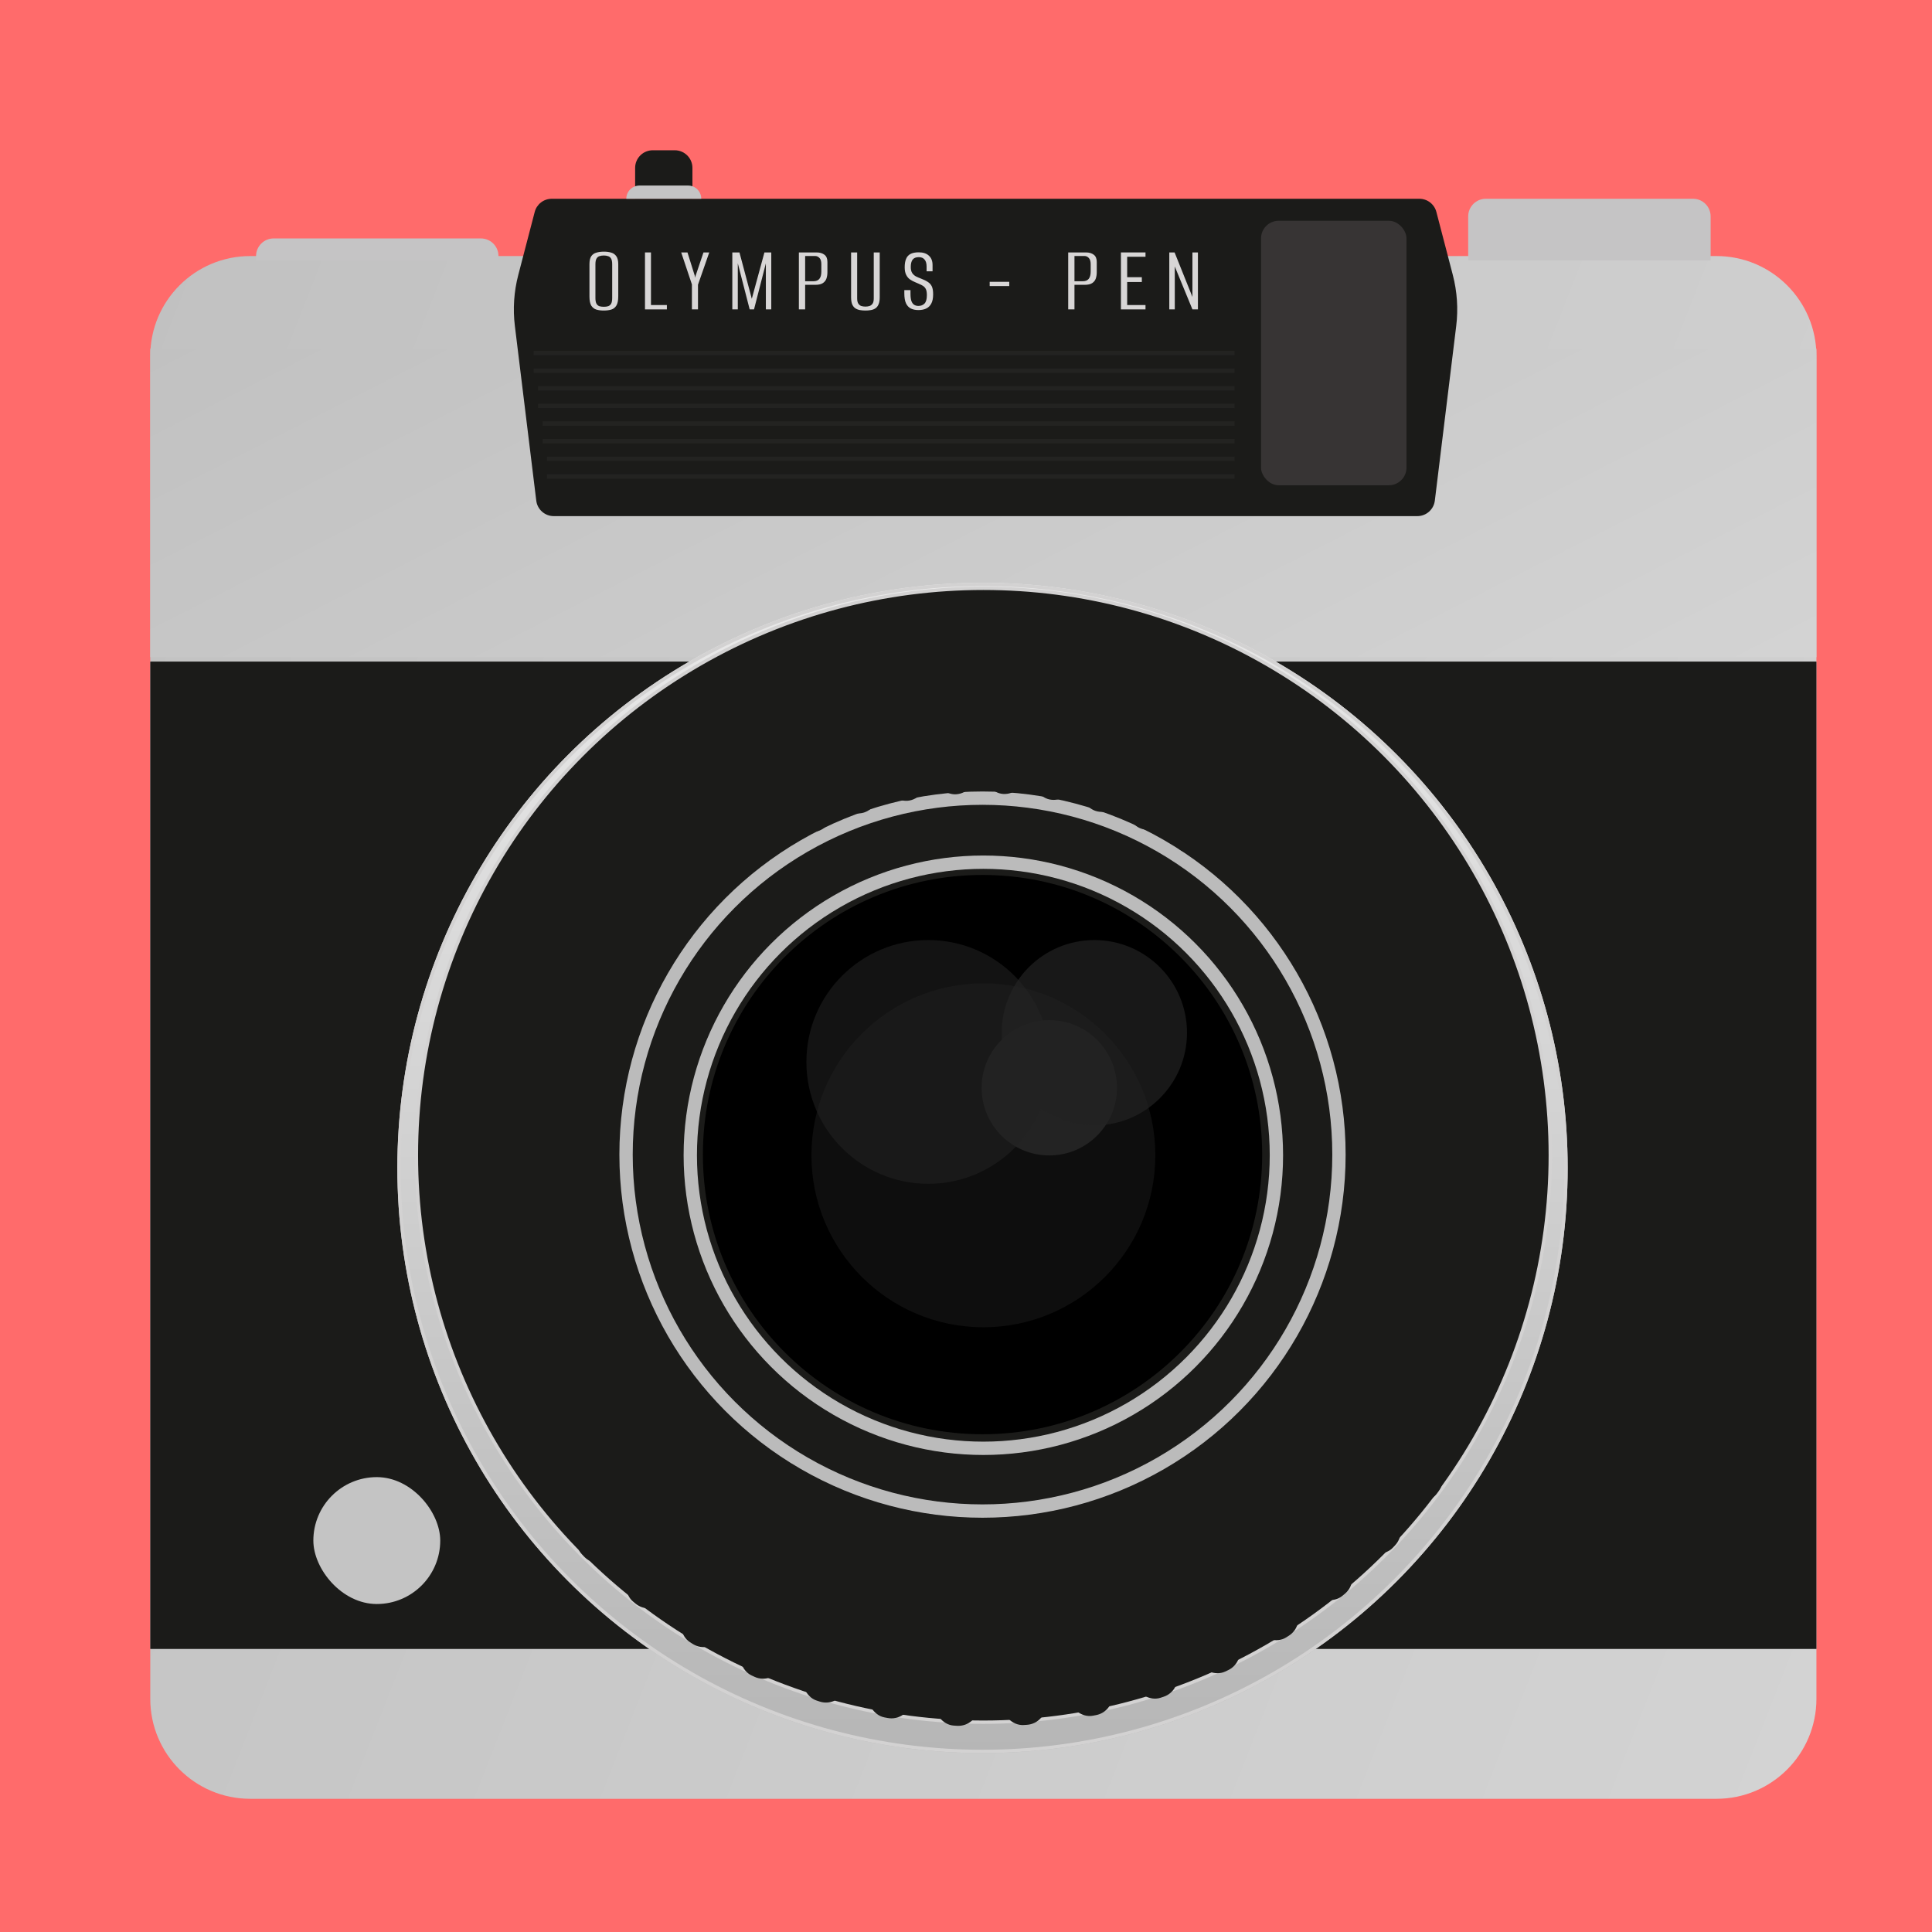 <svg width="90" height="90" viewBox="0 0 90 90" fill="none" xmlns="http://www.w3.org/2000/svg">
<rect width="90" height="90" fill="#FF6B6B"/>
<g filter="url(#filter0_d_2380_6171)">
<path d="M7 16.79C7 14.218 9.085 12.133 11.657 12.133H79.959C82.531 12.133 84.616 14.218 84.616 16.79V79.343C84.616 81.915 82.531 84 79.959 84H11.657C9.085 84 7 81.915 7 79.343V16.79Z" fill="url(#paint0_linear_2380_6171)"/>
</g>
<g filter="url(#filter1_d_2380_6171)">
<rect x="7" y="16.445" width="77.616" height="14.373" fill="url(#paint1_linear_2380_6171)"/>
</g>
<rect x="7" y="30.819" width="77.616" height="45.995" fill="#1B1B19"/>
<g filter="url(#filter2_d_2380_6171)">
<rect x="14.597" y="68.189" width="5.911" height="5.911" rx="2.955" fill="#C4C4C4"/>
</g>
<g filter="url(#filter3_d_2380_6171)">
<circle cx="45.769" cy="53.786" r="27.259" fill="url(#paint2_linear_2380_6171)"/>
<circle cx="45.769" cy="53.786" r="27.181" stroke="#D3D2D2" stroke-width="0.155"/>
</g>
<circle cx="45.808" cy="53.816" r="26.41" fill="#1B1B19" stroke="#D3D2D2" stroke-width="0.155"/>
<circle cx="45.769" cy="53.786" r="16.605" fill="#1B1B19" stroke="#BBBBBB" stroke-width="0.621"/>
<circle cx="45.808" cy="53.816" r="13.652" fill="#1B1B19" stroke="#BBBBBB" stroke-width="0.621"/>
<circle cx="45.77" cy="53.786" r="13.027" fill="url(#paint3_linear_2380_6171)"/>
<circle cx="48.88" cy="50.675" r="3.15" fill="#232323"/>
<circle cx="50.979" cy="48.108" r="4.316" fill="#232323" fill-opacity="0.7"/>
<circle cx="43.242" cy="49.469" r="5.677" fill="#232323" fill-opacity="0.56"/>
<circle cx="45.81" cy="53.819" r="8.01" fill="#232323" fill-opacity="0.4"/>
<g filter="url(#filter4_i_2380_6171)">
<rect x="19.936" y="55.2" width="2.053" height="4.312" rx="0.951" transform="rotate(-90 19.936 55.2)" fill="#1B1B19"/>
<rect x="19.976" y="51.942" width="2.053" height="4.312" rx="0.951" transform="rotate(-82.8 19.976 51.942)" fill="#1B1B19"/>
<rect x="20.425" y="48.714" width="2.053" height="4.312" rx="0.951" transform="rotate(-75.6 20.425 48.714)" fill="#1B1B19"/>
<rect x="21.274" y="45.568" width="2.053" height="4.312" rx="0.951" transform="rotate(-68.4 21.274 45.568)" fill="#1B1B19"/>
<rect x="22.511" y="42.553" width="2.053" height="4.312" rx="0.951" transform="rotate(-61.2 22.511 42.553)" fill="#1B1B19"/>
<rect x="24.116" y="39.717" width="2.053" height="4.312" rx="0.951" transform="rotate(-54 24.116 39.717)" fill="#1B1B19"/>
<rect x="26.064" y="37.105" width="2.053" height="4.312" rx="0.951" transform="rotate(-46.8 26.064 37.105)" fill="#1B1B19"/>
<rect x="28.323" y="34.757" width="2.053" height="4.312" rx="0.951" transform="rotate(-39.6 28.323 34.757)" fill="#1B1B19"/>
<rect x="30.86" y="32.711" width="2.053" height="4.312" rx="0.951" transform="rotate(-32.4 30.86 32.711)" fill="#1B1B19"/>
<rect x="33.633" y="30.999" width="2.053" height="4.312" rx="0.951" transform="rotate(-25.2 33.633 30.999)" fill="#1B1B19"/>
<rect x="36.598" y="29.648" width="2.053" height="4.312" rx="0.951" transform="rotate(-18 36.598 29.648)" fill="#1B1B19"/>
<rect x="39.709" y="28.68" width="2.053" height="4.312" rx="0.951" transform="rotate(-10.8 39.709 28.68)" fill="#1B1B19"/>
<rect x="42.918" y="28.108" width="2.053" height="4.312" rx="0.951" transform="rotate(-3.6 42.918 28.108)" fill="#1B1B19"/>
<rect x="46.172" y="27.944" width="2.053" height="4.312" rx="0.951" transform="rotate(3.6 46.172 27.944)" fill="#1B1B19"/>
<rect x="49.422" y="28.189" width="2.053" height="4.312" rx="0.951" transform="rotate(10.8 49.422 28.189)" fill="#1B1B19"/>
<rect x="52.615" y="28.839" width="2.053" height="4.312" rx="0.951" transform="rotate(18 52.615 28.839)" fill="#1B1B19"/>
<rect x="55.701" y="29.884" width="2.053" height="4.312" rx="0.951" transform="rotate(25.2 55.701 29.884)" fill="#1B1B19"/>
<rect x="58.633" y="31.308" width="2.053" height="4.312" rx="0.951" transform="rotate(32.4 58.633 31.308)" fill="#1B1B19"/>
<rect x="61.362" y="33.088" width="2.053" height="4.312" rx="0.951" transform="rotate(39.6 61.362 33.088)" fill="#1B1B19"/>
<rect x="63.847" y="35.196" width="2.053" height="4.312" rx="0.951" transform="rotate(46.8 63.847 35.196)" fill="#1B1B19"/>
<rect x="66.048" y="37.599" width="2.053" height="4.312" rx="0.951" transform="rotate(54 66.048 37.599)" fill="#1B1B19"/>
<rect x="67.931" y="40.258" width="2.053" height="4.312" rx="0.951" transform="rotate(61.2 67.931 40.258)" fill="#1B1B19"/>
<rect x="69.466" y="43.133" width="2.053" height="4.312" rx="0.951" transform="rotate(68.4 69.466 43.133)" fill="#1B1B19"/>
<rect x="70.627" y="46.178" width="2.053" height="4.312" rx="0.951" transform="rotate(75.6 70.627 46.178)" fill="#1B1B19"/>
<rect x="71.399" y="49.343" width="2.053" height="4.312" rx="0.951" transform="rotate(82.8 71.399 49.343)" fill="#1B1B19"/>
<rect x="71.768" y="52.581" width="2.053" height="4.312" rx="0.951" transform="rotate(90 71.768 52.581)" fill="#1B1B19"/>
<rect x="71.727" y="55.84" width="2.053" height="4.312" rx="0.951" transform="rotate(97.2 71.727 55.84)" fill="#1B1B19"/>
<rect x="71.279" y="59.067" width="2.053" height="4.312" rx="0.951" transform="rotate(104.4 71.279 59.067)" fill="#1B1B19"/>
<rect x="70.43" y="62.214" width="2.053" height="4.312" rx="0.951" transform="rotate(111.6 70.43 62.214)" fill="#1B1B19"/>
<rect x="69.193" y="65.228" width="2.053" height="4.312" rx="0.951" transform="rotate(118.8 69.193 65.228)" fill="#1B1B19"/>
<rect x="67.588" y="68.064" width="2.053" height="4.312" rx="0.951" transform="rotate(126 67.588 68.064)" fill="#1B1B19"/>
<rect x="65.64" y="70.677" width="2.053" height="4.312" rx="0.951" transform="rotate(133.2 65.64 70.677)" fill="#1B1B19"/>
<rect x="63.38" y="73.025" width="2.053" height="4.312" rx="0.951" transform="rotate(140.4 63.38 73.025)" fill="#1B1B19"/>
<rect x="60.844" y="75.071" width="2.053" height="4.312" rx="0.951" transform="rotate(147.6 60.844 75.071)" fill="#1B1B19"/>
<rect x="58.071" y="76.782" width="2.053" height="4.312" rx="0.951" transform="rotate(154.8 58.071 76.782)" fill="#1B1B19"/>
<rect x="55.105" y="78.133" width="2.053" height="4.312" rx="0.951" transform="rotate(162 55.105 78.133)" fill="#1B1B19"/>
<rect x="51.994" y="79.102" width="2.053" height="4.312" rx="0.951" transform="rotate(169.2 51.994 79.102)" fill="#1B1B19"/>
<rect x="48.786" y="79.673" width="2.053" height="4.312" rx="0.951" transform="rotate(176.4 48.786 79.673)" fill="#1B1B19"/>
<rect x="45.531" y="79.838" width="2.053" height="4.312" rx="0.951" transform="rotate(-176.4 45.531 79.838)" fill="#1B1B19"/>
<rect x="42.282" y="79.593" width="2.053" height="4.312" rx="0.951" transform="rotate(-169.2 42.282 79.593)" fill="#1B1B19"/>
<rect x="39.089" y="78.943" width="2.053" height="4.312" rx="0.951" transform="rotate(-162 39.089 78.943)" fill="#1B1B19"/>
<rect x="36.002" y="77.898" width="2.053" height="4.312" rx="0.951" transform="rotate(-154.8 36.002 77.898)" fill="#1B1B19"/>
<rect x="33.071" y="76.474" width="2.053" height="4.312" rx="0.951" transform="rotate(-147.6 33.071 76.474)" fill="#1B1B19"/>
<rect x="30.341" y="74.694" width="2.053" height="4.312" rx="0.951" transform="rotate(-140.4 30.341 74.694)" fill="#1B1B19"/>
<rect x="27.856" y="72.586" width="2.053" height="4.312" rx="0.951" transform="rotate(-133.2 27.856 72.586)" fill="#1B1B19"/>
<rect x="25.655" y="70.183" width="2.053" height="4.312" rx="0.951" transform="rotate(-126 25.655 70.183)" fill="#1B1B19"/>
<rect x="23.773" y="67.523" width="2.053" height="4.312" rx="0.951" transform="rotate(-118.8 23.773 67.523)" fill="#1B1B19"/>
<rect x="22.238" y="64.649" width="2.053" height="4.312" rx="0.951" transform="rotate(-111.6 22.238 64.649)" fill="#1B1B19"/>
<rect x="21.076" y="61.604" width="2.053" height="4.312" rx="0.951" transform="rotate(-104.4 21.076 61.604)" fill="#1B1B19"/>
<rect x="20.305" y="58.438" width="2.053" height="4.312" rx="0.951" transform="rotate(-97.2 20.305 58.438)" fill="#1B1B19"/>
</g>
<g filter="url(#filter5_i_2380_6171)">
<rect x="24.453" y="54.869" width="1.902" height="3.856" rx="0.951" transform="rotate(-90 24.453 54.869)" fill="#1B1B19"/>
<rect x="24.486" y="52.19" width="1.902" height="3.856" rx="0.951" transform="rotate(-82.8 24.486 52.19)" fill="#1B1B19"/>
<rect x="24.855" y="49.537" width="1.902" height="3.856" rx="0.951" transform="rotate(-75.6 24.855 49.537)" fill="#1B1B19"/>
<rect x="25.553" y="46.95" width="1.902" height="3.856" rx="0.951" transform="rotate(-68.4 25.553 46.95)" fill="#1B1B19"/>
<rect x="26.57" y="44.472" width="1.902" height="3.856" rx="0.951" transform="rotate(-61.2 26.57 44.472)" fill="#1B1B19"/>
<rect x="27.889" y="42.14" width="1.902" height="3.856" rx="0.951" transform="rotate(-54 27.889 42.14)" fill="#1B1B19"/>
<rect x="29.491" y="39.993" width="1.902" height="3.856" rx="0.951" transform="rotate(-46.8 29.491 39.993)" fill="#1B1B19"/>
<rect x="31.349" y="38.062" width="1.902" height="3.856" rx="0.951" transform="rotate(-39.6 31.349 38.062)" fill="#1B1B19"/>
<rect x="33.434" y="36.38" width="1.902" height="3.856" rx="0.951" transform="rotate(-32.4 33.434 36.38)" fill="#1B1B19"/>
<rect x="35.713" y="34.973" width="1.902" height="3.856" rx="0.951" transform="rotate(-25.2 35.713 34.973)" fill="#1B1B19"/>
<rect x="38.151" y="33.862" width="1.902" height="3.856" rx="0.951" transform="rotate(-18 38.151 33.862)" fill="#1B1B19"/>
<rect x="40.709" y="33.066" width="1.902" height="3.856" rx="0.951" transform="rotate(-10.8 40.709 33.066)" fill="#1B1B19"/>
<rect x="43.347" y="32.596" width="1.902" height="3.856" rx="0.951" transform="rotate(-3.6 43.347 32.596)" fill="#1B1B19"/>
<rect x="46.023" y="32.461" width="1.902" height="3.856" rx="0.951" transform="rotate(3.6 46.023 32.461)" fill="#1B1B19"/>
<rect x="48.694" y="32.663" width="1.902" height="3.856" rx="0.951" transform="rotate(10.8 48.694 32.663)" fill="#1B1B19"/>
<rect x="51.319" y="33.197" width="1.902" height="3.856" rx="0.951" transform="rotate(18 51.319 33.197)" fill="#1B1B19"/>
<rect x="53.856" y="34.056" width="1.902" height="3.856" rx="0.951" transform="rotate(25.2 53.856 34.056)" fill="#1B1B19"/>
<rect x="56.266" y="35.227" width="1.902" height="3.856" rx="0.951" transform="rotate(32.4 56.266 35.227)" fill="#1B1B19"/>
<rect x="58.51" y="36.69" width="1.902" height="3.856" rx="0.951" transform="rotate(39.6 58.51 36.69)" fill="#1B1B19"/>
<rect x="60.553" y="38.423" width="1.902" height="3.856" rx="0.951" transform="rotate(46.8 60.553 38.423)" fill="#1B1B19"/>
<rect x="62.363" y="40.398" width="1.902" height="3.856" rx="0.951" transform="rotate(54 62.363 40.398)" fill="#1B1B19"/>
<rect x="63.91" y="42.585" width="1.902" height="3.856" rx="0.951" transform="rotate(61.2 63.91 42.585)" fill="#1B1B19"/>
<rect x="65.172" y="44.948" width="1.902" height="3.856" rx="0.951" transform="rotate(68.4 65.172 44.948)" fill="#1B1B19"/>
<rect x="66.127" y="47.451" width="1.902" height="3.856" rx="0.951" transform="rotate(75.6 66.127 47.451)" fill="#1B1B19"/>
<rect x="66.761" y="50.054" width="1.902" height="3.856" rx="0.951" transform="rotate(82.8 66.761 50.054)" fill="#1B1B19"/>
<rect x="67.064" y="52.716" width="1.902" height="3.856" rx="0.951" transform="rotate(90 67.064 52.716)" fill="#1B1B19"/>
<rect x="67.031" y="55.395" width="1.902" height="3.856" rx="0.951" transform="rotate(97.2 67.031 55.395)" fill="#1B1B19"/>
<rect x="66.663" y="58.048" width="1.902" height="3.856" rx="0.951" transform="rotate(104.4 66.663 58.048)" fill="#1B1B19"/>
<rect x="65.965" y="60.635" width="1.902" height="3.856" rx="0.951" transform="rotate(111.6 65.965 60.635)" fill="#1B1B19"/>
<rect x="64.948" y="63.113" width="1.902" height="3.856" rx="0.951" transform="rotate(118.8 64.948 63.113)" fill="#1B1B19"/>
<rect x="63.628" y="65.445" width="1.902" height="3.856" rx="0.951" transform="rotate(126 63.628 65.445)" fill="#1B1B19"/>
<rect x="62.027" y="67.592" width="1.902" height="3.856" rx="0.951" transform="rotate(133.2 62.027 67.592)" fill="#1B1B19"/>
<rect x="60.169" y="69.522" width="1.902" height="3.856" rx="0.951" transform="rotate(140.4 60.169 69.522)" fill="#1B1B19"/>
<rect x="58.084" y="71.204" width="1.902" height="3.856" rx="0.951" transform="rotate(147.6 58.084 71.204)" fill="#1B1B19"/>
<rect x="55.805" y="72.612" width="1.902" height="3.856" rx="0.951" transform="rotate(154.8 55.805 72.612)" fill="#1B1B19"/>
<rect x="53.367" y="73.723" width="1.902" height="3.856" rx="0.951" transform="rotate(162 53.367 73.723)" fill="#1B1B19"/>
<rect x="50.809" y="74.519" width="1.902" height="3.856" rx="0.951" transform="rotate(169.2 50.809 74.519)" fill="#1B1B19"/>
<rect x="48.171" y="74.988" width="1.902" height="3.856" rx="0.951" transform="rotate(176.4 48.171 74.988)" fill="#1B1B19"/>
<rect x="45.495" y="75.124" width="1.902" height="3.856" rx="0.951" transform="rotate(-176.4 45.495 75.124)" fill="#1B1B19"/>
<rect x="42.824" y="74.922" width="1.902" height="3.856" rx="0.951" transform="rotate(-169.2 42.824 74.922)" fill="#1B1B19"/>
<rect x="40.199" y="74.388" width="1.902" height="3.856" rx="0.951" transform="rotate(-162 40.199 74.388)" fill="#1B1B19"/>
<rect x="37.662" y="73.529" width="1.902" height="3.856" rx="0.951" transform="rotate(-154.8 37.662 73.529)" fill="#1B1B19"/>
<rect x="35.252" y="72.358" width="1.902" height="3.856" rx="0.951" transform="rotate(-147.6 35.252 72.358)" fill="#1B1B19"/>
<rect x="33.008" y="70.895" width="1.902" height="3.856" rx="0.951" transform="rotate(-140.4 33.008 70.895)" fill="#1B1B19"/>
<rect x="30.965" y="69.162" width="1.902" height="3.856" rx="0.951" transform="rotate(-133.2 30.965 69.162)" fill="#1B1B19"/>
<rect x="29.155" y="67.186" width="1.902" height="3.856" rx="0.951" transform="rotate(-126 29.155 67.186)" fill="#1B1B19"/>
<rect x="27.607" y="65" width="1.902" height="3.856" rx="0.951" transform="rotate(-118.8 27.607 65)" fill="#1B1B19"/>
<rect x="26.346" y="62.636" width="1.902" height="3.856" rx="0.951" transform="rotate(-111.6 26.346 62.636)" fill="#1B1B19"/>
<rect x="25.391" y="60.134" width="1.902" height="3.856" rx="0.951" transform="rotate(-104.4 25.391 60.134)" fill="#1B1B19"/>
<rect x="24.756" y="57.531" width="1.902" height="3.856" rx="0.951" transform="rotate(-97.2 24.756 57.531)" fill="#1B1B19"/>
</g>
<path d="M24.909 9.873C25.003 9.511 25.33 9.259 25.704 9.259H66.117C66.491 9.259 66.818 9.511 66.912 9.873L67.677 12.806C67.88 13.583 67.934 14.39 67.836 15.187L66.84 23.321C66.79 23.733 66.44 24.043 66.025 24.043H25.796C25.381 24.043 25.031 23.733 24.981 23.321L23.985 15.187C23.887 14.39 23.941 13.583 24.144 12.806L24.909 9.873Z" fill="#1B1B19"/>
<path d="M24.864 16.445L57.512 16.445" stroke="#232321" stroke-width="0.205"/>
<path d="M24.864 17.267L57.512 17.267" stroke="#232321" stroke-width="0.205"/>
<path d="M25.069 18.088L57.512 18.088" stroke="#232321" stroke-width="0.205"/>
<path d="M25.069 18.909L57.512 18.909" stroke="#232321" stroke-width="0.205"/>
<path d="M25.275 19.731L57.512 19.731" stroke="#232321" stroke-width="0.205"/>
<path d="M25.275 20.552L57.512 20.552" stroke="#232321" stroke-width="0.205"/>
<path d="M25.48 21.373L57.512 21.373" stroke="#232321" stroke-width="0.205"/>
<path d="M25.48 22.195L57.512 22.195" stroke="#232321" stroke-width="0.205"/>
<path d="M54.47 14.413V11.759H54.717L55.548 13.833V11.759H55.804V14.413H55.548L54.726 12.414V14.413H54.47Z" fill="#D8D6D6"/>
<path d="M52.217 14.413V11.759H53.362V11.961H52.508V12.913H53.191V13.137H52.508V14.21H53.362V14.413H52.217Z" fill="#D8D6D6"/>
<path d="M49.761 14.413V11.759H50.583C50.736 11.759 50.859 11.794 50.952 11.866C51.044 11.935 51.091 12.046 51.091 12.199V12.688C51.091 12.79 51.076 12.886 51.046 12.976C51.016 13.062 50.961 13.133 50.88 13.187C50.799 13.241 50.682 13.268 50.529 13.268H50.053V14.413H49.761ZM50.053 13.101H50.444C50.564 13.101 50.654 13.065 50.714 12.993C50.776 12.919 50.808 12.805 50.808 12.652V12.306C50.808 12.175 50.779 12.079 50.722 12.019C50.666 11.956 50.597 11.925 50.516 11.925H50.053V13.101Z" fill="#D8D6D6"/>
<path d="M46.103 13.326V13.128H47.015V13.326H46.103Z" fill="#D8D6D6"/>
<path d="M42.782 14.444C42.647 14.444 42.531 14.42 42.432 14.372C42.336 14.324 42.261 14.245 42.207 14.134C42.153 14.02 42.127 13.863 42.127 13.663V13.514C42.174 13.514 42.222 13.514 42.27 13.514C42.321 13.514 42.369 13.514 42.414 13.514V13.681C42.414 13.83 42.429 13.947 42.459 14.031C42.492 14.112 42.535 14.169 42.589 14.201C42.646 14.235 42.71 14.251 42.782 14.251C42.899 14.251 42.993 14.215 43.065 14.143C43.14 14.068 43.177 13.937 43.177 13.748C43.177 13.613 43.158 13.513 43.119 13.447C43.08 13.378 43.02 13.324 42.939 13.285C42.858 13.243 42.76 13.199 42.643 13.151C42.547 13.112 42.46 13.065 42.382 13.011C42.308 12.955 42.249 12.881 42.207 12.791C42.165 12.702 42.144 12.588 42.144 12.45C42.144 12.294 42.165 12.166 42.207 12.064C42.249 11.959 42.318 11.881 42.414 11.83C42.51 11.78 42.637 11.754 42.796 11.754C43.002 11.754 43.161 11.806 43.272 11.911C43.385 12.013 43.442 12.158 43.442 12.347V12.639C43.397 12.639 43.351 12.639 43.303 12.639C43.258 12.639 43.212 12.639 43.164 12.639V12.414C43.164 12.271 43.132 12.163 43.069 12.091C43.01 12.016 42.92 11.979 42.8 11.979C42.668 11.979 42.572 12.018 42.513 12.095C42.456 12.17 42.427 12.286 42.427 12.441C42.427 12.558 42.45 12.651 42.495 12.72C42.54 12.786 42.598 12.838 42.67 12.877C42.742 12.913 42.818 12.946 42.899 12.976C43.034 13.027 43.143 13.08 43.227 13.137C43.31 13.191 43.372 13.261 43.411 13.348C43.45 13.435 43.469 13.556 43.469 13.712C43.469 13.895 43.439 14.04 43.379 14.148C43.322 14.252 43.242 14.329 43.137 14.377C43.035 14.422 42.917 14.444 42.782 14.444Z" fill="#D8D6D6"/>
<path d="M40.316 14.466C40.224 14.466 40.137 14.459 40.056 14.444C39.975 14.429 39.903 14.401 39.84 14.359C39.78 14.317 39.733 14.255 39.697 14.175C39.664 14.091 39.647 13.98 39.647 13.842V11.759H39.93V13.901C39.93 14.008 39.948 14.089 39.984 14.143C40.02 14.197 40.066 14.235 40.123 14.255C40.183 14.273 40.248 14.282 40.316 14.282C40.382 14.282 40.445 14.273 40.505 14.255C40.565 14.235 40.613 14.197 40.649 14.143C40.685 14.089 40.703 14.008 40.703 13.901V11.759H40.981V13.842C40.981 13.98 40.963 14.091 40.927 14.175C40.894 14.255 40.848 14.317 40.788 14.359C40.728 14.401 40.656 14.429 40.572 14.444C40.492 14.459 40.406 14.466 40.316 14.466Z" fill="#D8D6D6"/>
<path d="M37.215 14.413V11.759H38.036C38.189 11.759 38.312 11.794 38.405 11.866C38.497 11.935 38.544 12.046 38.544 12.199V12.688C38.544 12.79 38.529 12.886 38.499 12.976C38.469 13.062 38.414 13.133 38.333 13.187C38.252 13.241 38.135 13.268 37.983 13.268H37.507V14.413H37.215ZM37.507 13.101H37.897C38.017 13.101 38.107 13.065 38.167 12.993C38.23 12.919 38.261 12.805 38.261 12.652V12.306C38.261 12.175 38.233 12.079 38.176 12.019C38.119 11.956 38.05 11.925 37.969 11.925H37.507V13.101Z" fill="#D8D6D6"/>
<path d="M34.114 14.413V11.759H34.447L35.022 13.919L35.61 11.759H35.929V14.413H35.677V12.266L35.125 14.413H34.923L34.37 12.266V14.413H34.114Z" fill="#D8D6D6"/>
<path d="M32.232 14.413V13.249L31.733 11.759H32.025L32.367 12.85L32.385 12.94L32.403 12.85L32.771 11.759H33.04L32.515 13.263V14.413H32.232Z" fill="#D8D6D6"/>
<path d="M30.046 14.413V11.759H30.325V14.21H31.066V14.413H30.046Z" fill="#D8D6D6"/>
<path d="M28.123 14.466C27.994 14.466 27.881 14.451 27.782 14.422C27.683 14.392 27.604 14.33 27.544 14.238C27.487 14.142 27.459 13.998 27.459 13.806V12.311C27.459 12.143 27.487 12.018 27.544 11.934C27.604 11.85 27.684 11.794 27.786 11.768C27.888 11.738 28.003 11.723 28.132 11.723C28.261 11.723 28.375 11.738 28.473 11.768C28.575 11.797 28.654 11.854 28.711 11.938C28.771 12.022 28.801 12.146 28.801 12.311V13.802C28.801 13.996 28.771 14.142 28.711 14.238C28.654 14.33 28.575 14.392 28.473 14.422C28.375 14.451 28.258 14.466 28.123 14.466ZM28.128 14.291C28.206 14.291 28.273 14.282 28.33 14.264C28.39 14.243 28.436 14.204 28.469 14.148C28.502 14.088 28.518 13.999 28.518 13.883V12.311C28.518 12.194 28.502 12.107 28.469 12.05C28.436 11.991 28.39 11.952 28.33 11.934C28.27 11.913 28.203 11.902 28.128 11.902C28.05 11.902 27.981 11.913 27.921 11.934C27.864 11.952 27.819 11.991 27.786 12.05C27.753 12.107 27.737 12.194 27.737 12.311V13.883C27.737 13.999 27.753 14.088 27.786 14.148C27.819 14.204 27.864 14.243 27.921 14.264C27.981 14.282 28.05 14.291 28.128 14.291Z" fill="#D8D6D6"/>
<path d="M29.587 7.821C29.587 7.368 29.954 7 30.408 7H31.435C31.888 7 32.256 7.368 32.256 7.821V9.259H29.587V7.821Z" fill="#1B1B19"/>
<path d="M29.176 9.259C29.176 8.918 29.452 8.643 29.792 8.643H32.051C32.391 8.643 32.667 8.918 32.667 9.259V9.259H29.176V9.259Z" fill="#C5C4C5"/>
<rect x="58.744" y="10.285" width="6.776" height="12.32" rx="0.821" fill="#373434"/>
<path d="M68.394 10.08C68.394 9.626 68.762 9.259 69.216 9.259H78.867C79.32 9.259 79.688 9.626 79.688 10.08V12.133H68.394V10.08Z" fill="#C5C4C5"/>
<path d="M11.928 11.928C11.928 11.474 12.296 11.107 12.749 11.107H22.4C22.854 11.107 23.221 11.474 23.221 11.928V12.133H11.928V11.928Z" fill="#C5C4C5"/>
<defs>
<filter id="filter0_d_2380_6171" x="6.097" y="11.024" width="79.423" height="73.674" filterUnits="userSpaceOnUse" color-interpolation-filters="sRGB">
<feFlood flood-opacity="0" result="BackgroundImageFix"/>
<feColorMatrix in="SourceAlpha" type="matrix" values="0 0 0 0 0 0 0 0 0 0 0 0 0 0 0 0 0 0 127 0" result="hardAlpha"/>
<feOffset dy="-0.205"/>
<feGaussianBlur stdDeviation="0.452"/>
<feComposite in2="hardAlpha" operator="out"/>
<feColorMatrix type="matrix" values="0 0 0 0 0 0 0 0 0 0 0 0 0 0 0 0 0 0 0.09 0"/>
<feBlend mode="normal" in2="BackgroundImageFix" result="effect1_dropShadow_2380_6171"/>
<feBlend mode="normal" in="SourceGraphic" in2="effect1_dropShadow_2380_6171" result="shape"/>
</filter>
<filter id="filter1_d_2380_6171" x="6.097" y="15.336" width="79.423" height="16.18" filterUnits="userSpaceOnUse" color-interpolation-filters="sRGB">
<feFlood flood-opacity="0" result="BackgroundImageFix"/>
<feColorMatrix in="SourceAlpha" type="matrix" values="0 0 0 0 0 0 0 0 0 0 0 0 0 0 0 0 0 0 127 0" result="hardAlpha"/>
<feOffset dy="-0.205"/>
<feGaussianBlur stdDeviation="0.452"/>
<feComposite in2="hardAlpha" operator="out"/>
<feColorMatrix type="matrix" values="0 0 0 0 0 0 0 0 0 0 0 0 0 0 0 0 0 0 0.09 0"/>
<feBlend mode="normal" in2="BackgroundImageFix" result="effect1_dropShadow_2380_6171"/>
<feBlend mode="normal" in="SourceGraphic" in2="effect1_dropShadow_2380_6171" result="shape"/>
</filter>
<filter id="filter2_d_2380_6171" x="13.976" y="68.189" width="7.152" height="7.152" filterUnits="userSpaceOnUse" color-interpolation-filters="sRGB">
<feFlood flood-opacity="0" result="BackgroundImageFix"/>
<feColorMatrix in="SourceAlpha" type="matrix" values="0 0 0 0 0 0 0 0 0 0 0 0 0 0 0 0 0 0 127 0" result="hardAlpha"/>
<feOffset dy="0.621"/>
<feGaussianBlur stdDeviation="0.31"/>
<feColorMatrix type="matrix" values="0 0 0 0 0 0 0 0 0 0 0 0 0 0 0 0 0 0 1 0"/>
<feBlend mode="normal" in2="BackgroundImageFix" result="effect1_dropShadow_2380_6171"/>
<feBlend mode="normal" in="SourceGraphic" in2="effect1_dropShadow_2380_6171" result="shape"/>
</filter>
<filter id="filter3_d_2380_6171" x="16.958" y="25.595" width="57.623" height="57.623" filterUnits="userSpaceOnUse" color-interpolation-filters="sRGB">
<feFlood flood-opacity="0" result="BackgroundImageFix"/>
<feColorMatrix in="SourceAlpha" type="matrix" values="0 0 0 0 0 0 0 0 0 0 0 0 0 0 0 0 0 0 127 0" result="hardAlpha"/>
<feOffset dy="0.621"/>
<feGaussianBlur stdDeviation="0.776"/>
<feColorMatrix type="matrix" values="0 0 0 0 0 0 0 0 0 0 0 0 0 0 0 0 0 0 0.2 0"/>
<feBlend mode="normal" in2="BackgroundImageFix" result="effect1_dropShadow_2380_6171"/>
<feBlend mode="normal" in="SourceGraphic" in2="effect1_dropShadow_2380_6171" result="shape"/>
</filter>
<filter id="filter4_i_2380_6171" x="19.936" y="28.002" width="51.831" height="52.045" filterUnits="userSpaceOnUse" color-interpolation-filters="sRGB">
<feFlood flood-opacity="0" result="BackgroundImageFix"/>
<feBlend mode="normal" in="SourceGraphic" in2="BackgroundImageFix" result="shape"/>
<feColorMatrix in="SourceAlpha" type="matrix" values="0 0 0 0 0 0 0 0 0 0 0 0 0 0 0 0 0 0 127 0" result="hardAlpha"/>
<feOffset dy="0.616"/>
<feGaussianBlur stdDeviation="0.133"/>
<feComposite in2="hardAlpha" operator="arithmetic" k2="-1" k3="1"/>
<feColorMatrix type="matrix" values="0 0 0 0 1 0 0 0 0 1 0 0 0 0 1 0 0 0 0.19 0"/>
<feBlend mode="normal" in2="shape" result="effect1_innerShadow_2380_6171"/>
</filter>
<filter id="filter5_i_2380_6171" x="24.453" y="32.519" width="42.611" height="42.813" filterUnits="userSpaceOnUse" color-interpolation-filters="sRGB">
<feFlood flood-opacity="0" result="BackgroundImageFix"/>
<feBlend mode="normal" in="SourceGraphic" in2="BackgroundImageFix" result="shape"/>
<feColorMatrix in="SourceAlpha" type="matrix" values="0 0 0 0 0 0 0 0 0 0 0 0 0 0 0 0 0 0 127 0" result="hardAlpha"/>
<feOffset dy="0.616"/>
<feGaussianBlur stdDeviation="0.133"/>
<feComposite in2="hardAlpha" operator="arithmetic" k2="-1" k3="1"/>
<feColorMatrix type="matrix" values="0 0 0 0 1 0 0 0 0 1 0 0 0 0 1 0 0 0 0.19 0"/>
<feBlend mode="normal" in2="shape" result="effect1_innerShadow_2380_6171"/>
</filter>
<linearGradient id="paint0_linear_2380_6171" x1="7.9" y1="7.978" x2="99.451" y2="43.918" gradientUnits="userSpaceOnUse">
<stop stop-color="#C1C1C1"/>
<stop offset="1" stop-color="#D3D3D3"/>
</linearGradient>
<linearGradient id="paint1_linear_2380_6171" x1="7.9" y1="15.614" x2="29.673" y2="58.351" gradientUnits="userSpaceOnUse">
<stop stop-color="#C1C1C1"/>
<stop offset="1" stop-color="#D3D3D3"/>
</linearGradient>
<linearGradient id="paint2_linear_2380_6171" x1="45.769" y1="26.527" x2="45.769" y2="81.045" gradientUnits="userSpaceOnUse">
<stop stop-color="#EAEAEA"/>
<stop offset="1" stop-color="#B6B6B6"/>
</linearGradient>
<linearGradient id="paint3_linear_2380_6171" x1="45.809" y1="66.812" x2="45.809" y2="40.759" gradientUnits="userSpaceOnUse">
<stop/>
<stop offset="1"/>
</linearGradient>
</defs>
</svg>
